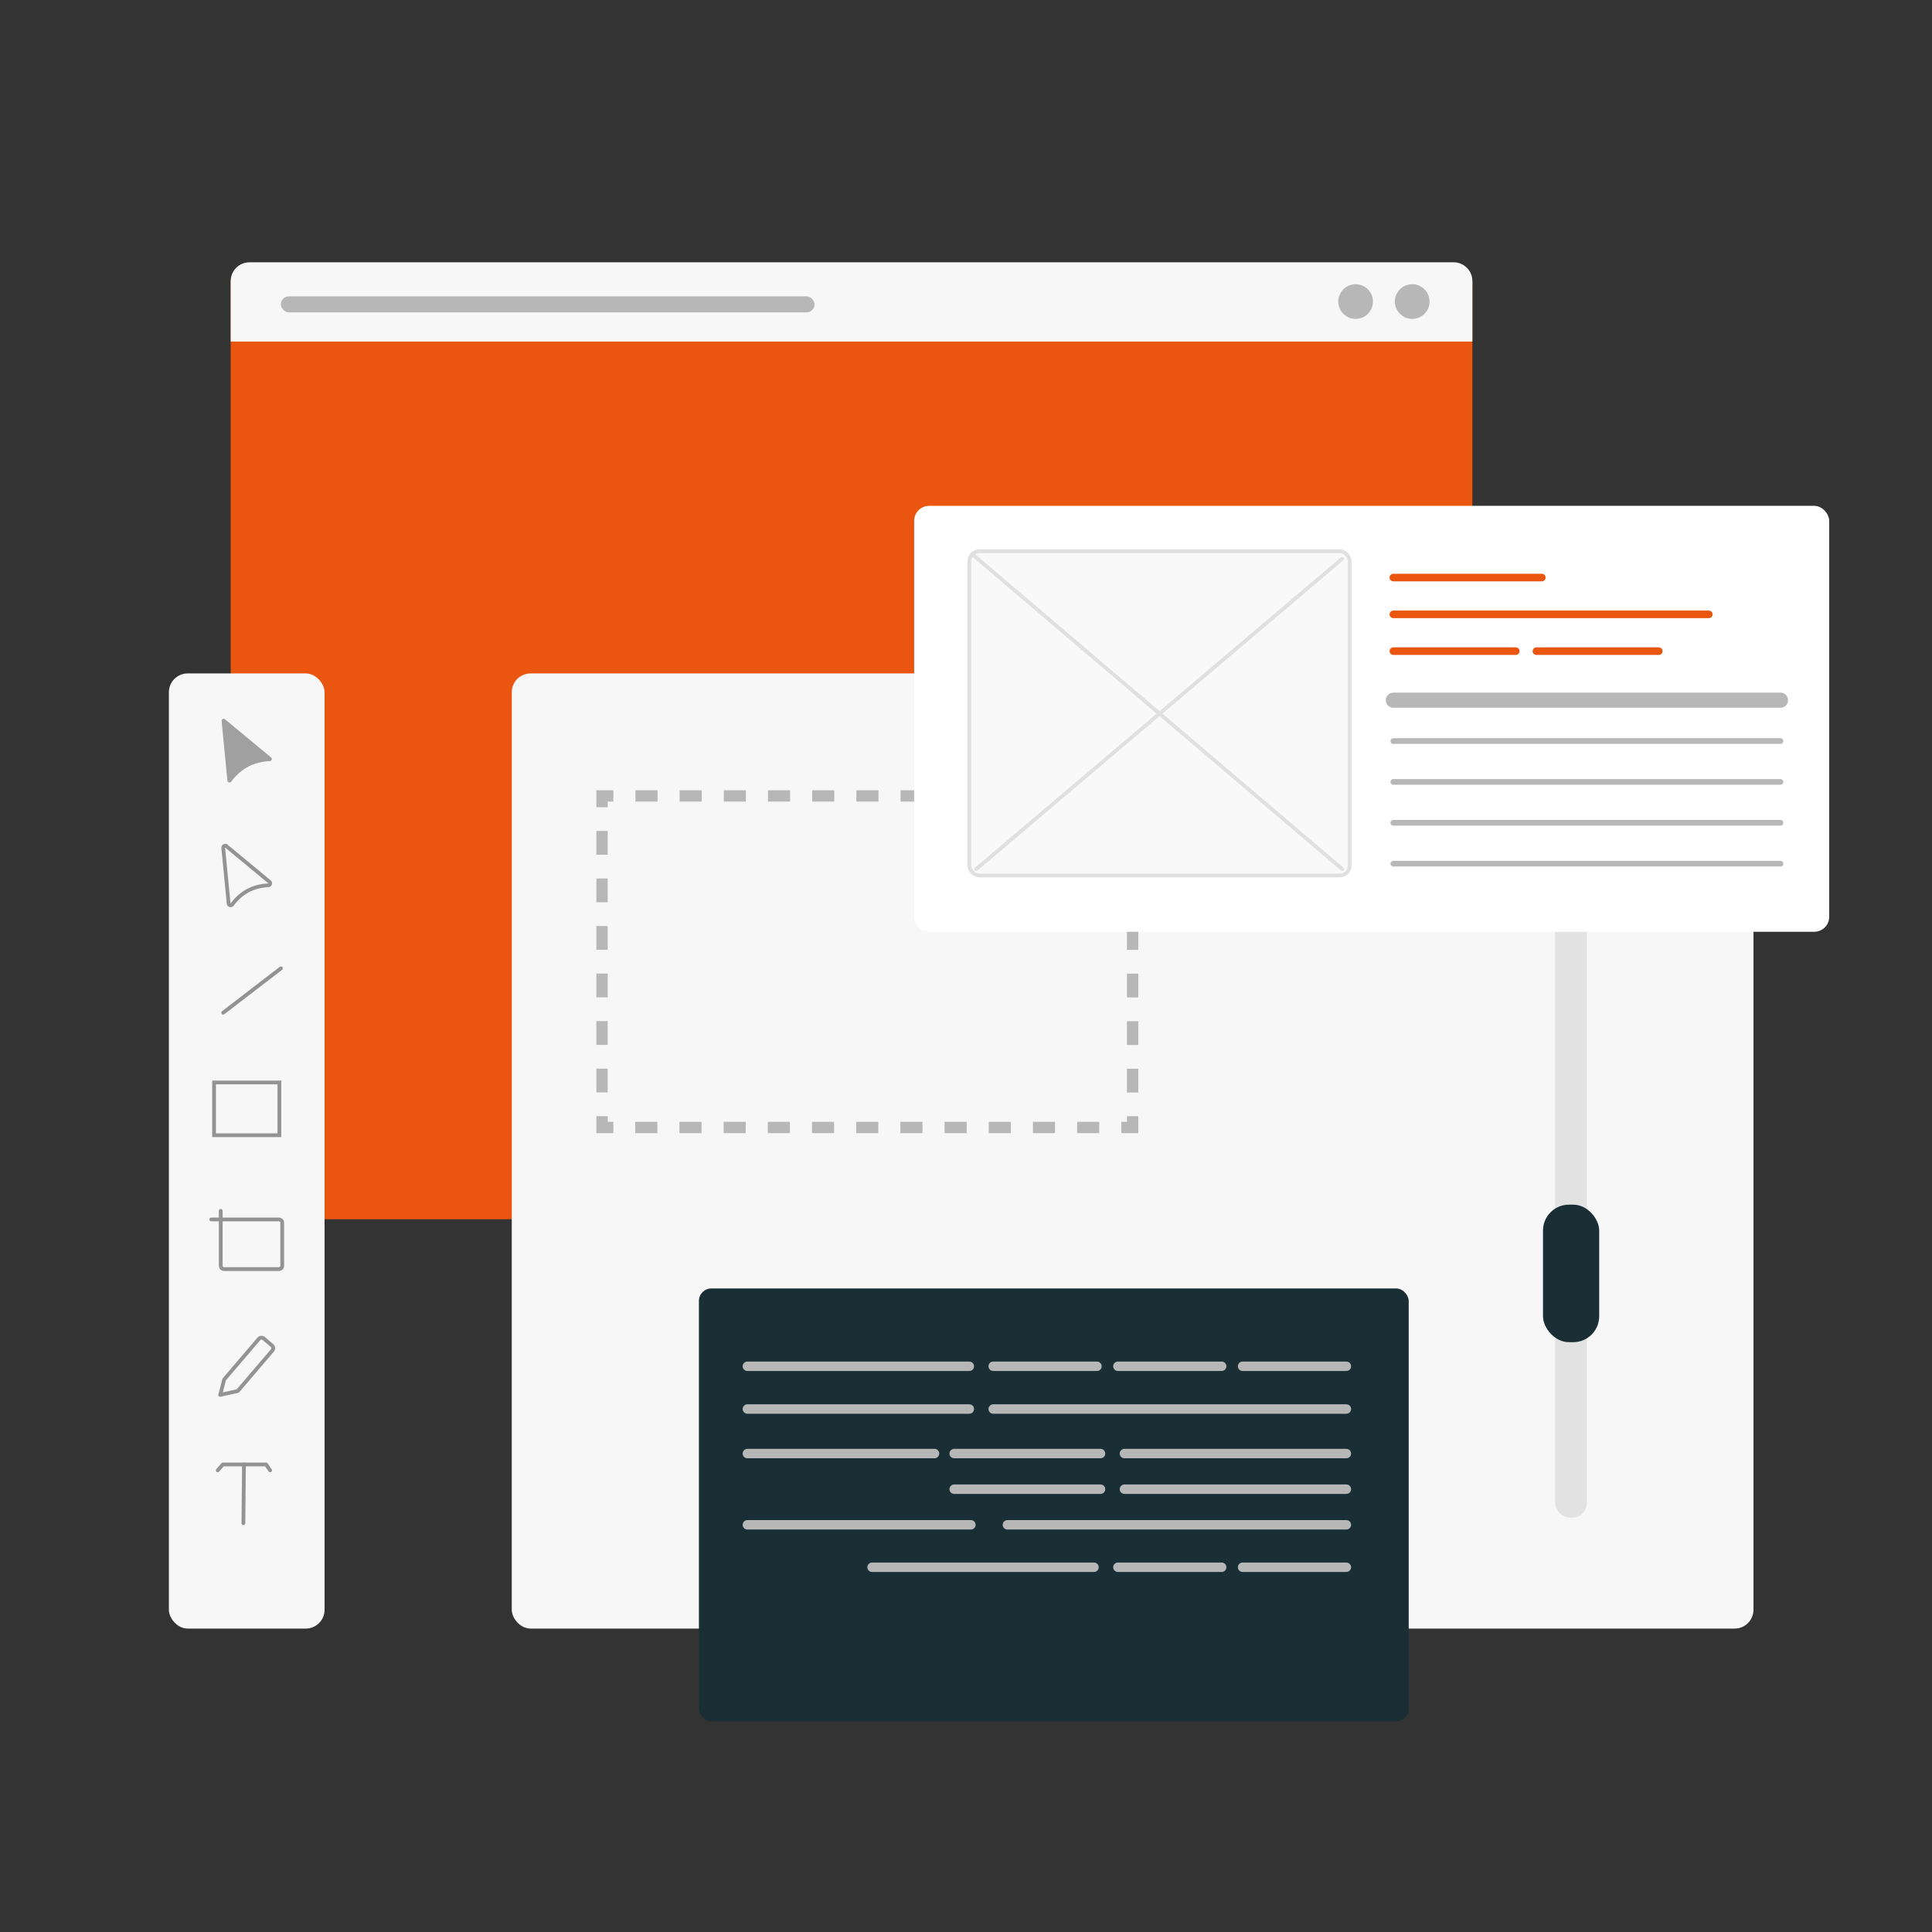 <?xml version="1.0" encoding="UTF-8"?>
<svg id="Layer_37" xmlns="http://www.w3.org/2000/svg" viewBox="0 0 1024 1024">
  <rect x="0" y="0" width="1024" height="1024" fill="#333333" stroke="none"/>
  <rect x="122.27" y="139.97" width="658.12" height="506.25" rx="9.96" ry="9.96" style="fill: #ea550f;"/>
  <rect x="271.25" y="356.93" width="658.12" height="506.25" rx="9.96" ry="9.96" style="fill: #f7f7f7;"/>
  <path d="M132.23,139.02h638.21c5.5,0,9.96,4.46,9.96,9.96v32.07H122.27v-32.07c0-5.5,4.46-9.96,9.96-9.96Z" style="fill: #f7f7f7;"/>
  <rect x="89.51" y="356.93" width="82.52" height="506.25" rx="9.96" ry="9.96" style="fill: #f7f7f7;"/>
  <g>
    <polyline points="600.31 591.6 600.31 597.6 594.31 597.6" style="fill: none; stroke: #b7b7b7; stroke-miterlimit: 10; stroke-width: 6px;"/>
    <line x1="582.61" y1="597.6" x2="330.95" y2="597.6" style="fill: none; stroke: #b7b7b7; stroke-dasharray: 11.71 11.71; stroke-miterlimit: 10; stroke-width: 6px;"/>
    <polyline points="325.09 597.6 319.09 597.6 319.09 591.6" style="fill: none; stroke: #b7b7b7; stroke-miterlimit: 10; stroke-width: 6px;"/>
    <line x1="319.09" y1="579.01" x2="319.09" y2="434.16" style="fill: none; stroke: #b7b7b7; stroke-dasharray: 12.6 12.6; stroke-miterlimit: 10; stroke-width: 6px;"/>
    <polyline points="319.09 427.86 319.09 421.86 325.09 421.86" style="fill: none; stroke: #b7b7b7; stroke-miterlimit: 10; stroke-width: 6px;"/>
    <line x1="336.8" y1="421.86" x2="588.46" y2="421.86" style="fill: none; stroke: #b7b7b7; stroke-dasharray: 11.71 11.71; stroke-miterlimit: 10; stroke-width: 6px;"/>
    <polyline points="594.31 421.86 600.31 421.86 600.31 427.86" style="fill: none; stroke: #b7b7b7; stroke-miterlimit: 10; stroke-width: 6px;"/>
    <line x1="600.31" y1="440.46" x2="600.31" y2="585.3" style="fill: none; stroke: #b7b7b7; stroke-dasharray: 12.6 12.6; stroke-miterlimit: 10; stroke-width: 6px;"/>
  </g>
  <path d="M117.46,382.21l3.07,31.53c.1,1.01,1.39,1.37,2,.55,5.09-6.89,11.92-10.52,20.48-10.87,1.02-.04,1.44-1.32.66-1.96l-24.39-20.21c-.76-.63-1.91-.02-1.82.96Z" style="fill: #a0a0a0;"/>
  <path d="M118.31,449.38l2.87,29.52c.09.95,1.3,1.28,1.87.52,4.77-6.45,11.16-9.85,19.17-10.18.95-.04,1.35-1.23.62-1.84l-22.84-18.92c-.72-.59-1.79-.02-1.7.9Z" style="fill: none; stroke: #939393; stroke-miterlimit: 10; stroke-width: 2px;"/>
  <line x1="118.31" y1="536.74" x2="148.9" y2="513.23" style="fill: none; stroke: #939393; stroke-linecap: round; stroke-miterlimit: 10; stroke-width: 2px;"/>
  <rect x="113.46" y="573.73" width="34.62" height="27.95" style="fill: none; stroke: #939393; stroke-linecap: round; stroke-miterlimit: 10; stroke-width: 2px;"/>
  <path d="M111.95,646.34h35.86c.98,0,1.77.79,1.77,1.77v22.77c0,.98-.79,1.77-1.77,1.77h-29.05c-.98,0-1.77-.79-1.77-1.77v-29.08" style="fill: none; stroke: #939393; stroke-linecap: round; stroke-miterlimit: 10; stroke-width: 2px;"/>
  <path d="M116.7,739.31l2.13-8.18,18.37-21.49c.67-.78,1.84-.87,2.61-.2l4.36,3.73c.78.67.87,1.84.2,2.61l-18.37,21.49-9.31,2.04" style="fill: none; stroke: #939393; stroke-linecap: round; stroke-miterlimit: 10; stroke-width: 2px;"/>
  <g>
    <polyline points="115.4 779.31 118.13 776.19 129.31 776.19 141.02 776.19 143.18 779.31" style="fill: none; stroke: #939393; stroke-linecap: round; stroke-linejoin: round; stroke-width: 2px;"/>
    <line x1="129.01" y1="807.32" x2="129.31" y2="776.19" style="fill: none; stroke: #939393; stroke-linecap: round; stroke-linejoin: round; stroke-width: 2px;"/>
  </g>
  <rect x="370.44" y="682.9" width="376.2" height="229.5" rx="6.64" ry="6.64" style="fill: #192f35;"/>
  <line x1="396.12" y1="724.15" x2="513.76" y2="724.15" style="fill: none; stroke: #b7b7b7; stroke-linecap: round; stroke-miterlimit: 10; stroke-width: 5px;"/>
  <line x1="396.12" y1="746.81" x2="513.76" y2="746.81" style="fill: none; stroke: #b7b7b7; stroke-linecap: round; stroke-miterlimit: 10; stroke-width: 5px;"/>
  <line x1="526.41" y1="746.81" x2="713.61" y2="746.81" style="fill: none; stroke: #b7b7b7; stroke-linecap: round; stroke-miterlimit: 10; stroke-width: 5px;"/>
  <line x1="713.61" y1="770.42" x2="595.96" y2="770.42" style="fill: none; stroke: #b7b7b7; stroke-linecap: round; stroke-miterlimit: 10; stroke-width: 5px;"/>
  <line x1="495.32" y1="770.42" x2="396.12" y2="770.42" style="fill: none; stroke: #b7b7b7; stroke-linecap: round; stroke-miterlimit: 10; stroke-width: 5px;"/>
  <line x1="583.31" y1="770.42" x2="505.73" y2="770.42" style="fill: none; stroke: #b7b7b7; stroke-linecap: round; stroke-miterlimit: 10; stroke-width: 5px;"/>
  <line x1="713.61" y1="789.3" x2="595.96" y2="789.3" style="fill: none; stroke: #b7b7b7; stroke-linecap: round; stroke-miterlimit: 10; stroke-width: 5px;"/>
  <line x1="583.31" y1="789.3" x2="505.73" y2="789.3" style="fill: none; stroke: #b7b7b7; stroke-linecap: round; stroke-miterlimit: 10; stroke-width: 5px;"/>
  <line x1="713.61" y1="808.19" x2="533.93" y2="808.19" style="fill: none; stroke: #b7b7b7; stroke-linecap: round; stroke-miterlimit: 10; stroke-width: 5px;"/>
  <line x1="514.6" y1="808.19" x2="396.12" y2="808.19" style="fill: none; stroke: #b7b7b7; stroke-linecap: round; stroke-miterlimit: 10; stroke-width: 5px;"/>
  <line x1="526.41" y1="724.15" x2="581.42" y2="724.15" style="fill: none; stroke: #b7b7b7; stroke-linecap: round; stroke-miterlimit: 10; stroke-width: 5px;"/>
  <line x1="592.51" y1="724.15" x2="647.51" y2="724.15" style="fill: none; stroke: #b7b7b7; stroke-linecap: round; stroke-miterlimit: 10; stroke-width: 5px;"/>
  <line x1="462.21" y1="830.68" x2="579.85" y2="830.68" style="fill: none; stroke: #b7b7b7; stroke-linecap: round; stroke-miterlimit: 10; stroke-width: 5px;"/>
  <line x1="592.51" y1="830.68" x2="647.51" y2="830.68" style="fill: none; stroke: #b7b7b7; stroke-linecap: round; stroke-miterlimit: 10; stroke-width: 5px;"/>
  <line x1="658.6" y1="830.68" x2="713.61" y2="830.68" style="fill: none; stroke: #b7b7b7; stroke-linecap: round; stroke-miterlimit: 10; stroke-width: 5px;"/>
  <rect x="824.2" y="426.57" width="16.91" height="377.81" rx="7.81" ry="7.81" style="fill: #e2e2e2;"/>
  <line x1="658.6" y1="724.15" x2="713.61" y2="724.15" style="fill: none; stroke: #b7b7b7; stroke-linecap: round; stroke-miterlimit: 10; stroke-width: 5px;"/>
  <rect x="484.53" y="268.11" width="484.98" height="225.75" rx="7.91" ry="7.91" style="fill: #fff;"/>
  <rect x="513.76" y="292.17" width="201.61" height="171.86" rx="5.29" ry="5.29" style="fill: #f9f9f9; stroke: #e0e0e0; stroke-linecap: round; stroke-linejoin: round; stroke-width: 2px;"/>
  <rect x="817.82" y="638.49" width="29.79" height="72.89" rx="13.75" ry="13.75" style="fill: #192f35;"/>
  <line x1="738.49" y1="371.11" x2="943.7" y2="371.11" style="fill: none; stroke: #b7b7b7; stroke-linecap: round; stroke-linejoin: round; stroke-width: 8px;"/>
  <line x1="738.49" y1="392.78" x2="943.7" y2="392.78" style="fill: none; stroke: #b7b7b7; stroke-linecap: round; stroke-linejoin: round; stroke-width: 3px;"/>
  <line x1="738.49" y1="306.12" x2="817.22" y2="306.12" style="fill: none; stroke: #ea550f; stroke-linecap: round; stroke-miterlimit: 10; stroke-width: 4px;"/>
  <line x1="738.49" y1="325.62" x2="905.72" y2="325.62" style="fill: none; stroke: #ea550f; stroke-linecap: round; stroke-miterlimit: 10; stroke-width: 4px;"/>
  <line x1="738.49" y1="345.12" x2="803.39" y2="345.12" style="fill: none; stroke: #ea550f; stroke-linecap: round; stroke-miterlimit: 10; stroke-width: 4px;"/>
  <line x1="814.32" y1="345.12" x2="879.21" y2="345.12" style="fill: none; stroke: #ea550f; stroke-linecap: round; stroke-miterlimit: 10; stroke-width: 4px;"/>
  <line x1="738.49" y1="414.44" x2="943.7" y2="414.44" style="fill: none; stroke: #b7b7b7; stroke-linecap: round; stroke-linejoin: round; stroke-width: 3px;"/>
  <line x1="738.49" y1="436.1" x2="943.7" y2="436.1" style="fill: none; stroke: #b7b7b7; stroke-linecap: round; stroke-linejoin: round; stroke-width: 3px;"/>
  <line x1="738.49" y1="457.77" x2="943.7" y2="457.77" style="fill: none; stroke: #b7b7b7; stroke-linecap: round; stroke-linejoin: round; stroke-width: 3px;"/>
  <line x1="515.96" y1="294.32" x2="711.39" y2="460.62" style="fill: none; stroke: #e0e0e0; stroke-linecap: round; stroke-linejoin: round; stroke-width: 2px;"/>
  <line x1="711.39" y1="296.16" x2="517.43" y2="460.62" style="fill: none; stroke: #e0e0e0; stroke-linecap: round; stroke-linejoin: round; stroke-width: 2px;"/>
  <circle cx="718.5" cy="159.83" r="9.19" style="fill: #b7b7b7;"/>
  <circle cx="748.5" cy="159.83" r="9.19" style="fill: #b7b7b7;"/>
  <rect x="148.84" y="157.06" width="282.89" height="8.51" rx="4.26" ry="4.26" style="fill: #b7b7b7;"/>
</svg>